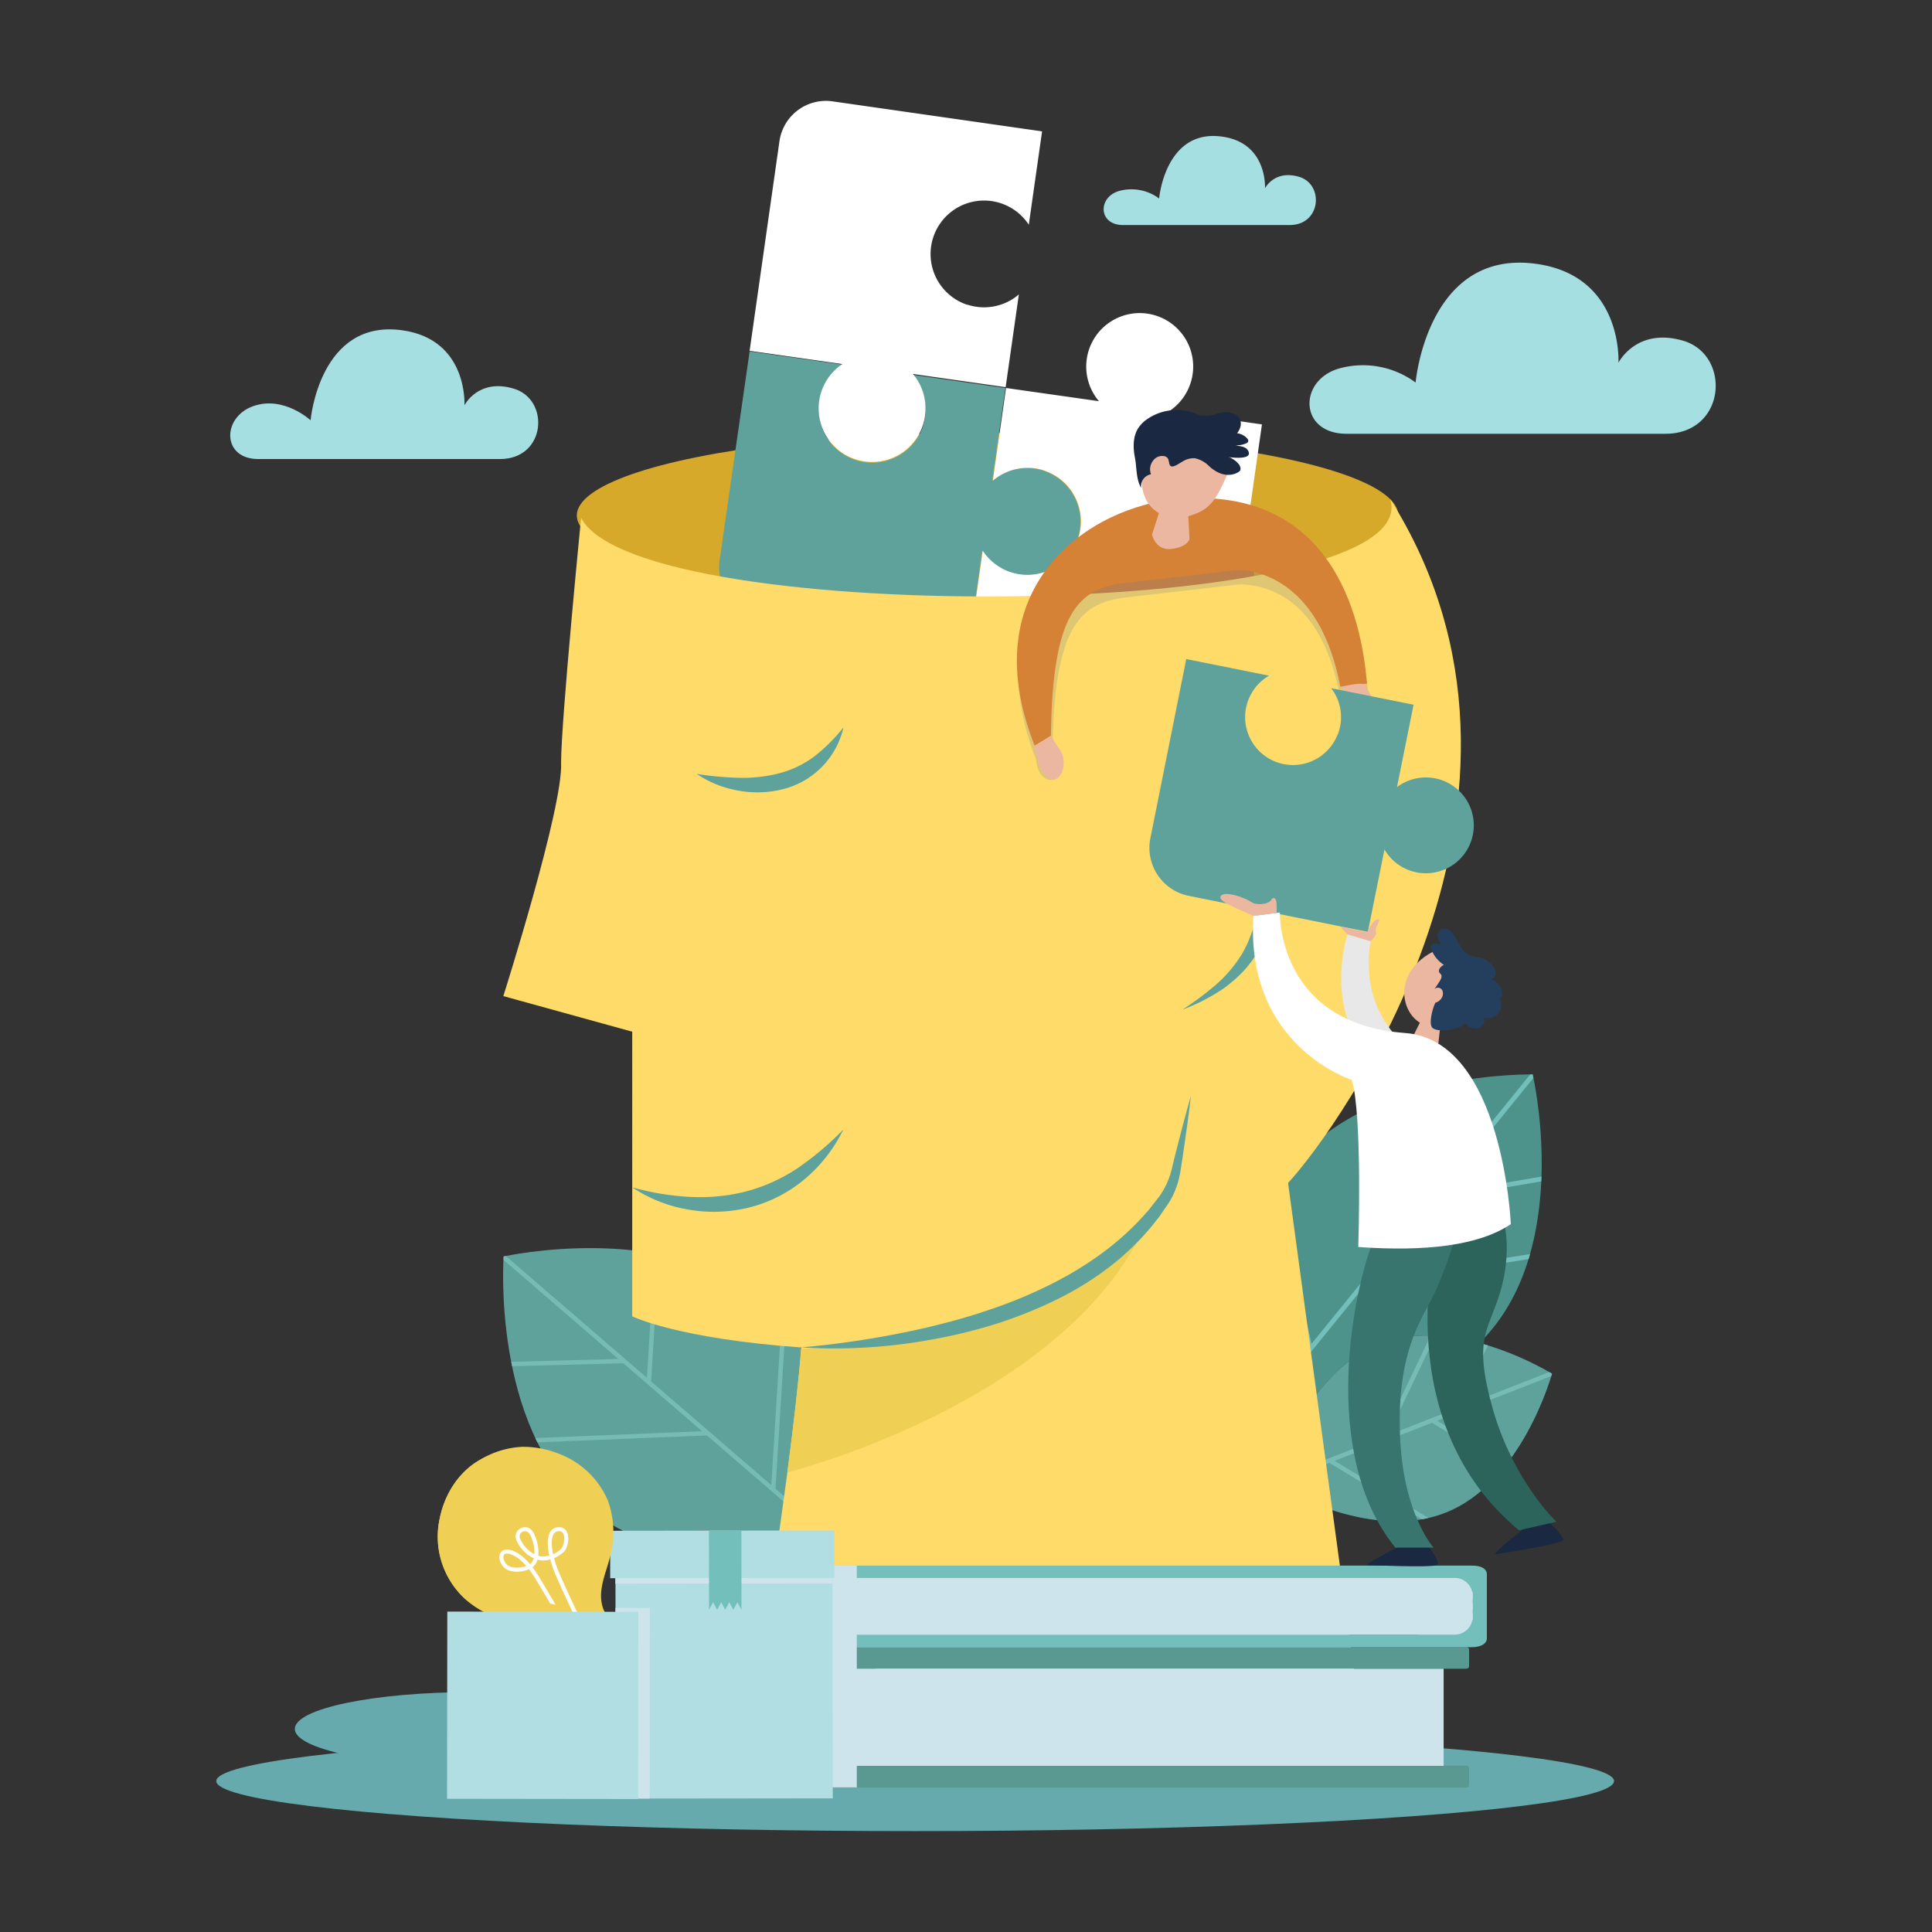<svg xmlns="http://www.w3.org/2000/svg" xmlns:xlink="http://www.w3.org/1999/xlink" width="500" height="500" viewBox="0 0 500 500">
  <rect x="0" y="0" width="500" height="500" fill="#333333" stroke="none"/>
  <defs>
    <style>
      .cls-1, .cls-10, .cls-13, .cls-26 {
        fill: none;
      }

      .cls-2 {
        fill: #5fa29c;
      }

      .cls-3 {
        isolation: isolate;
      }

      .cls-4 {
        fill: #a6dfe2;
      }

      .cls-5 {
        fill: #66aaad;
      }

      .cls-6 {
        fill: #d6a92b;
      }

      .cls-7 {
        fill: #fff;
      }

      .cls-8 {
        fill: #d58136;
      }

      .cls-9 {
        clip-path: url(#clip-path);
      }

      .cls-10 {
        stroke: #77bcb4;
        stroke-width: 1.14px;
      }

      .cls-10, .cls-13, .cls-26 {
        stroke-miterlimit: 10;
      }

      .cls-11 {
        fill: #4e938b;
      }

      .cls-12 {
        clip-path: url(#clip-path-2);
      }

      .cls-13 {
        stroke: #72bfbb;
        stroke-width: 1.22px;
      }

      .cls-14 {
        fill: #243f5e;
      }

      .cls-15 {
        clip-path: url(#clip-path-3);
      }

      .cls-16 {
        fill: #ffdb69;
      }

      .cls-17, .cls-25 {
        fill: #f0d054;
      }

      .cls-17, .cls-20, .cls-23, .cls-29 {
        mix-blend-mode: multiply;
      }

      .cls-18 {
        fill: #599992;
      }

      .cls-19, .cls-23 {
        fill: #cde4ed;
      }

      .cls-21 {
        fill: #72bfbb;
      }

      .cls-22 {
        fill: #a1815d;
      }

      .cls-24 {
        fill: #b0dee3;
      }

      .cls-26 {
        stroke: #fff;
        stroke-width: 1.04px;
      }

      .cls-27 {
        fill: #649de1;
      }

      .cls-28 {
        fill: #87c0ec;
      }

      .cls-29 {
        fill: #5e749c;
        opacity: 0.2;
      }

      .cls-30 {
        fill: #ecb7a1;
      }

      .cls-31 {
        fill: #1b2841;
      }

      .cls-32 {
        fill: #2c635b;
      }

      .cls-33 {
        fill: #37756e;
      }

      .cls-34 {
        fill: #e8e8e8;
      }
    </style>
    <clipPath id="clip-path">
      <path class="cls-1" d="M151.42,389.65c24.29,21,66.86,11.42,66.86,11.42s3.21-43.51-21.08-64.47-66.86-11.43-66.86-11.43S127.14,368.69,151.42,389.65Z"/>
    </clipPath>
    <clipPath id="clip-path-2">
      <path class="cls-1" d="M386.29,343.81c-20,24.69-62.21,23.65-62.21,23.65s-9.68-41.06,10.36-65.74,62.22-23.65,62.22-23.65S406.33,319.13,386.29,343.81Z"/>
    </clipPath>
    <clipPath id="clip-path-3">
      <path class="cls-2" d="M356.91,347.85c-20,7.83-27.65,36-27.65,36S354,399.34,374,391.52s27.65-36,27.65-36S376.9,340,356.91,347.85Z"/>
    </clipPath>
  </defs>
  <g class="cls-3">
    <g id="OBJECTS">
      <g>
        <g>
          <path class="cls-4" d="M129.41,118.8H66.83c-9.44,0-9.43-10.84-1.27-13.7,7.89-2.77,14.82,3.67,14.82,3.67S82.66,82.4,104.2,85.49c17,2.44,16,19.4,16,19.4s3.49-7,12.66-4.34C142.41,103.31,141.38,118.8,129.41,118.8Z"/>
          <path class="cls-4" d="M333.74,58.24h-43.1c-6.5,0-6.58-7.39-.81-8.87a12,12,0,0,1,10.15,2s1.56-18.16,16.4-16c11.7,1.68,11,13.36,11,13.36s2.4-4.8,8.71-3C342.7,47.57,342,58.24,333.74,58.24Z"/>
          <path class="cls-4" d="M431,112.26H348.49c-12.44,0-12.59-14.14-1.55-17A23,23,0,0,1,366.36,99s3-34.77,31.4-30.69c22.39,3.22,21.09,25.57,21.09,25.57s4.61-9.2,16.69-5.72C448.14,91.83,446.77,112.26,431,112.26Z"/>
        </g>
        <g>
          <g>
            <ellipse class="cls-5" cx="122.23" cy="447.44" rx="45.93" ry="9.53"/>
            <ellipse class="cls-5" cx="236.84" cy="460.94" rx="180.87" ry="12.95"/>
          </g>
          <g>
            <ellipse class="cls-6" cx="255.58" cy="133.41" rx="106.3" ry="21.38"/>
            <g>
              <path class="cls-2" d="M238.85,110.28A13.8,13.8,0,0,0,236.21,97l24,3.42-3.42,24a13.84,13.84,0,1,1-2.59,18.18l-3.42,24-54.25-7.72a12.15,12.15,0,0,1-10.31-13.74L194,90.94l24.16,3.43a13.83,13.83,0,1,0,20.72,15.91Z"/>
              <path class="cls-7" d="M270.28,121.77a13.85,13.85,0,0,0-13.34,2.64l3.42-24,24.05,3.42a13.84,13.84,0,1,1,18.18,2.58l24,3.43-7.72,54.24a12.15,12.15,0,0,1-13.73,10.32l-54.25-7.72,3.44-24.16a13.84,13.84,0,1,0,15.91-20.73Z"/>
              <path class="cls-7" d="M250.35,78.84a13.83,13.83,0,0,0,13.33-2.64l-3.42,24-24-3.42A13.84,13.84,0,1,1,218,94.22l-24-3.43,7.72-54.24a12.15,12.15,0,0,1,13.74-10.32L269.69,34l-3.44,24.16a13.84,13.84,0,1,0-15.9,20.73Z"/>
            </g>
            <polygon class="cls-8" points="278.78 150.23 282.25 163.4 326.63 158.82 322.73 139.55 278.78 150.23"/>
            <g>
              <g>
                <g>
                  <path class="cls-2" d="M151.42,389.65c24.29,21,66.86,11.42,66.86,11.42s3.21-43.51-21.08-64.47-66.86-11.43-66.86-11.43S127.14,368.69,151.42,389.65Z"/>
                  <g class="cls-9">
                    <g>
                      <line class="cls-10" x1="220.52" y1="403.15" x2="127.96" y2="323.27"/>
                      <line class="cls-10" x1="202.94" y1="339.87" x2="200.11" y2="385.54"/>
                      <line class="cls-10" x1="170.75" y1="312.08" x2="167.92" y2="357.76"/>
                      <line class="cls-10" x1="183.16" y1="370.91" x2="136.63" y2="372.81"/>
                      <line class="cls-10" x1="161.68" y1="352.22" x2="130.23" y2="353.07"/>
                    </g>
                  </g>
                </g>
                <g>
                  <path class="cls-11" d="M386.29,343.81c-20,24.69-62.21,23.65-62.21,23.65s-9.68-41.06,10.36-65.74,62.22-23.65,62.22-23.65S406.33,319.13,386.29,343.81Z"/>
                  <g class="cls-12">
                    <g>
                      <line class="cls-13" x1="322.26" y1="369.88" x2="398.65" y2="275.79"/>
                      <line class="cls-13" x1="329.45" y1="305.93" x2="339.1" y2="349.13"/>
                      <line class="cls-13" x1="356.02" y1="273.21" x2="365.67" y2="316.41"/>
                      <line class="cls-13" x1="353.09" y1="331.9" x2="397.88" y2="324.88"/>
                      <line class="cls-13" x1="370.8" y1="309.92" x2="401" y2="304.76"/>
                    </g>
                  </g>
                </g>
                <g>
                  <path class="cls-14" d="M356.91,347.85c-20,7.83-27.65,36-27.65,36S354,399.34,374,391.52s27.65-36,27.65-36S376.9,340,356.91,347.85Z"/>
                  <g>
                    <path class="cls-2" d="M356.91,347.85c-20,7.83-27.65,36-27.65,36S354,399.34,374,391.52s27.65-36,27.65-36S376.9,340,356.91,347.85Z"/>
                    <g class="cls-15">
                      <g>
                        <line class="cls-10" x1="327.33" y1="384.53" x2="403.53" y2="354.69"/>
                        <line class="cls-10" x1="370.28" y1="393.89" x2="344.13" y2="377.95"/>
                        <line class="cls-10" x1="396.78" y1="383.52" x2="370.63" y2="367.57"/>
                        <line class="cls-10" x1="358.08" y1="372.49" x2="371.49" y2="344.36"/>
                        <line class="cls-10" x1="375.86" y1="365.61" x2="385.18" y2="346.73"/>
                      </g>
                    </g>
                  </g>
                </g>
              </g>
              <g>
                <path class="cls-16" d="M333.35,306.14l19,140.36H194.13s5.66-35.39,9.64-65.44c1.66-12.61,3-24.28,3.57-32,0-.11,0-.23,0-.34-32.21-2.3-43.72-8.06-43.72-8.06V267l-33.36-9.21s15.53-48.89,14.95-60.4c0-10.93,5.18-63.38,5.18-63.38,14.92,29,219.08,26.68,209.41-4.85C408.36,206.2,346.22,292.33,333.35,306.14Z"/>
                <path class="cls-2" d="M308.89,203.09a48.23,48.23,0,0,0,5.29-.88c1.73-.37,3.42-.88,5.19-1.3a24.39,24.39,0,0,1,2.78-.56,7.7,7.7,0,0,1,3.26.2,5.72,5.72,0,0,1,3,2.17,9.74,9.74,0,0,1,1.4,2.92,45.46,45.46,0,0,1,1.41,11.13,84,84,0,0,1-.45,11,67.55,67.55,0,0,1-2,10.86,32,32,0,0,1-4.87,10.16A28.27,28.27,0,0,1,320.1,253c-.67.65-1.41,1.22-2.12,1.81s-1.46,1.13-2.25,1.61a50.17,50.17,0,0,1-9.71,4.88,82.15,82.15,0,0,0,8.57-6.38,34.08,34.08,0,0,0,6.7-7.83,27.45,27.45,0,0,0,2.22-4.56,35,35,0,0,0,1.52-4.85c.21-.83.34-1.68.51-2.52s.28-1.72.41-2.59c.26-1.73.46-3.46.62-5.21a99,99,0,0,0,.43-10.47c0-1.75-.08-3.5-.2-5.25a28.45,28.45,0,0,0-.58-5,8.22,8.22,0,0,0-.72-2,2.35,2.35,0,0,0-1.15-1.12,5,5,0,0,0-2-.35,25,25,0,0,0-2.55.1c-1.76.17-3.6.3-5.43.32A26.69,26.69,0,0,1,308.89,203.09Z"/>
                <path class="cls-2" d="M180.32,200.29a83,83,0,0,0,10.9,1,38,38,0,0,0,10.29-1.12,26.37,26.37,0,0,0,9.13-4.33,44.57,44.57,0,0,0,7.65-7.59,21.37,21.37,0,0,1-15.71,16,26.91,26.91,0,0,1-11.7.32A27.3,27.3,0,0,1,180.32,200.29Z"/>
                <path class="cls-2" d="M163.64,307.29a68.83,68.83,0,0,0,15,2.47,48.4,48.4,0,0,0,14.64-1.47,44.81,44.81,0,0,0,13.33-6.1,78.21,78.21,0,0,0,11.64-9.86,39.11,39.11,0,0,1-9.62,12.51,36.07,36.07,0,0,1-14.26,7.54,38.21,38.21,0,0,1-16.09.68A37,37,0,0,1,163.64,307.29Z"/>
                <path class="cls-17" d="M296.87,316.22c-20.94,46.87-93.1,64.84-93.1,64.84,1.66-12.61,3-24.28,3.57-32C252.92,348.59,281.83,328.89,296.87,316.22Z"/>
                <path class="cls-2" d="M207.36,348.71A238.83,238.83,0,0,0,240,343.53c5.33-1.28,10.62-2.7,15.78-4.48a120.44,120.44,0,0,0,15.11-6.15c9.73-4.74,18.79-11,25.84-19.15l.68-.75.62-.8,1.24-1.6a18.9,18.9,0,0,0,2.17-3.24,19.89,19.89,0,0,0,1.48-3.6c.37-1.23.66-2.65,1-4,1.37-5.38,2.73-10.75,4.28-16.09-.63,5.52-1.44,11-2.24,16.5-.22,1.38-.39,2.7-.69,4.16a21.79,21.79,0,0,1-1.33,4.2,19.16,19.16,0,0,1-2.18,3.81l-1.21,1.76-.6.88-.67.83c-6.95,9.05-16.4,16-26.55,20.87A115.44,115.44,0,0,1,257,342.86a134,134,0,0,1-16.35,3.9A139.06,139.06,0,0,1,207.36,348.71Z"/>
              </g>
            </g>
          </g>
          <g>
            <g>
              <g>
                <path class="cls-18" d="M222.37,453c0,2.18,2.3,3.93,5.12,3.93h151.9a.73.73,0,0,1,.81.62V462a.74.74,0,0,1-.81.61H212.24c-2.84,0-5.14-1.76-5.14-3.93V430.18c0-2.17,2.3-3.92,5.14-3.92H379.39c.45,0,.81.27.81.61v4.39c0,.33-.36.6-.81.6H227.49c-2.82,0-5.12,1.77-5.12,3.94Z"/>
                <path class="cls-19" d="M220.89,431.87H373.61a0,0,0,0,1,0,0V457a0,0,0,0,1,0,0H220.89a5.39,5.39,0,0,1-5.39-5.39V437.26A5.39,5.39,0,0,1,220.89,431.87Z"/>
                <g class="cls-20">
                  <rect class="cls-19" x="215.5" y="448.36" width="71.25" height="1.81"/>
                </g>
                <g class="cls-20">
                  <rect class="cls-19" x="215.5" y="443.38" width="117.26" height="1.81"/>
                </g>
                <g class="cls-20">
                  <rect class="cls-19" x="215.5" y="438.82" width="148.06" height="1.81"/>
                </g>
                <g class="cls-20">
                  <rect class="cls-19" x="232.28" y="433.96" width="117.52" height="1.81"/>
                </g>
                <g class="cls-20">
                  <rect class="cls-19" x="312.51" y="448.36" width="40.78" height="1.81"/>
                </g>
              </g>
              <g>
                <path class="cls-21" d="M384.8,407.41V424c0,1.26-1.3,2.29-3.95,2.29H209.59c-.42,0-.75-.16-.75-.36v-2.54c0-.2.33-.36.75-.36h157c2.65,0,4.79-1,4.79-2.29v-10c0-1.27-2.14-2.3-4.79-2.3h-157c-.42,0-.75-.16-.75-.35v-2.55c0-.19.33-.36.75-.36H380.85C383.5,405.12,384.8,406.15,384.8,407.41Z"/>
                <path class="cls-19" d="M381.12,413v5.46a4.63,4.63,0,0,1-4.57,4.58H215V408.38H376.55A4.56,4.56,0,0,1,381,412,4.15,4.15,0,0,1,381.12,413Z"/>
                <g class="cls-20">
                  <rect class="cls-19" x="312.95" y="411.97" width="68.18" height="1.81"/>
                </g>
                <g class="cls-20">
                  <rect class="cls-19" x="268.92" y="414.87" width="112.21" height="1.81"/>
                </g>
                <g class="cls-20">
                  <rect class="cls-19" x="224.63" y="417.52" width="156.5" height="1.81"/>
                </g>
                <g class="cls-20">
                  <rect class="cls-19" x="237.79" y="420.35" width="127.28" height="1.81"/>
                </g>
                <g class="cls-20">
                  <rect class="cls-19" x="234.45" y="411.97" width="53.85" height="1.81"/>
                </g>
              </g>
            </g>
            <g>
              <g>
                <polygon class="cls-22" points="188.46 396.13 188.48 416.62 187.43 414.65 186.38 416.62 185.33 414.65 184.29 416.62 183.24 414.65 182.19 416.63 181.14 414.66 180.09 416.63 180.07 396.14 188.46 396.13"/>
                <g>
                  <path class="cls-23" d="M221.81,462.58h-9.57c-2.84,0-5.14-1.76-5.14-3.93V430.18c0-2.17,2.3-3.92,5.14-3.92h-2.65c-.42,0-.75-.16-.75-.36v-2.54c0-.2.33-.36.75-.36H215V408.38h-5.41c-.42,0-.75-.16-.75-.35v-2.55c0-.19.33-.36.75-.36h12.15v3.26l0,14.62v39.58Z"/>
                  <polygon class="cls-24" points="215.53 465.41 168.13 465.46 159.34 465.47 159.29 416.11 159.27 397.56 215.44 397.5 215.53 465.41"/>
                  <rect class="cls-23" x="159.28" y="397.53" width="56.18" height="12.28" transform="translate(-0.45 0.21) rotate(-0.06)"/>
                  <rect class="cls-24" x="157.88" y="396.14" width="58.03" height="12.28" transform="translate(-0.46 0.21) rotate(-0.07)"/>
                  <polygon class="cls-21" points="191.87 396.13 191.89 416.61 190.84 414.65 189.79 416.62 188.74 414.65 187.7 416.62 186.65 414.65 185.6 416.62 184.55 414.65 183.5 416.62 183.48 396.14 191.87 396.13"/>
                </g>
              </g>
              <g>
                <polygon class="cls-23" points="168.16 416.12 168.13 465.46 159.34 465.47 159.29 416.11 168.16 416.12"/>
                <g>
                  <path class="cls-25" d="M113.73,393.32c1.2-6.35,4.83-12.34,10.57-15.56a23.05,23.05,0,0,1,11-3.33,25.37,25.37,0,0,1,9.83,2,22.27,22.27,0,0,1,12.13,11.78,23.86,23.86,0,0,1,.75,14.14c-1,4.55-3.59,9.21-1.91,13.95.48,1.35,1.87,2.83,1.45,4.34-.49,1.8-2.56,2.37-4,3.14q-2.61,1.37-5.2,2.75c-1.24.66-3,2.07-4.54,1.5s-2-2.46-2.82-3.61c-2.28-3-6.28-4.31-9.8-5.18a24.19,24.19,0,0,1-10.8-5.53A21.83,21.83,0,0,1,113.73,393.32Z"/>
                  <path class="cls-26" d="M152.7,425.38s-5.77-11.78-8.29-17.72a26.11,26.11,0,0,1-1.88-5.88c-.33-1.74-.75-5.56,1.72-6,2.92-.48,2.65,3.76,1.44,5.31a7.53,7.53,0,0,1-5.2,2.25c-2.89-.12-5.51-2.67-6.44-5.15a1.88,1.88,0,0,1,3-2c1.37,1.21,3.09,7.38.27,9.11a7,7,0,0,1-5,.77c-3.07-.63-3.78-5.69.13-4.28,2.77,1,5,4,6.49,6.38,4,6.62,7,11.92,10.84,18.62"/>
                  <rect class="cls-27" x="144.79" y="424.93" width="13.28" height="1.31" transform="translate(486.27 728.8) rotate(151.75)"/>
                  <path class="cls-28" d="M147.36,433.66a.76.76,0,0,0-.49-.85l-.11,0a.75.75,0,0,1-.49-.84l0-.21a.77.77,0,0,0-.52-.86.75.75,0,0,1-.53-.83l.09-.59a.68.68,0,0,1,.35-.5l11.63-6.25a.69.69,0,0,1,.61,0l.54.25a.78.78,0,0,1,.4.91.78.78,0,0,0,.42.91l.2.08a.79.79,0,0,1,.43.88l0,.11a.77.77,0,0,0,.44.88l.16.06a.78.78,0,0,1,.44.9l0,.08a1.38,1.38,0,0,1-.67.85l-11.23,6a1.41,1.41,0,0,1-1.09.09l-.08,0a.78.78,0,0,1-.51-.86Z"/>
                  <g>
                    <path class="cls-27" d="M146.31,430.72l-.06-.06a.24.24,0,0,1,.09-.3l5.42-2.91a.22.22,0,0,1,.29.09.21.21,0,0,1-.09.29l-5.42,2.91A.2.2,0,0,1,146.31,430.72Z"/>
                    <path class="cls-27" d="M154.14,426.51l-.06-.06a.24.24,0,0,1,.09-.3l3-1.61a.21.21,0,0,1,.2.38l-3,1.61A.21.21,0,0,1,154.14,426.51Z"/>
                    <path class="cls-27" d="M150.79,430l-.06-.07a.24.24,0,0,1,.09-.3l7.86-4.22a.23.23,0,0,1,.29.09.24.24,0,0,1-.09.3L151,430.05A.23.23,0,0,1,150.79,430Z"/>
                    <path class="cls-27" d="M147,432.06A.18.18,0,0,1,147,432a.21.21,0,0,1,.08-.29l2.32-1.24a.21.21,0,0,1,.29.08.22.22,0,0,1-.09.3l-2.31,1.24A.23.23,0,0,1,147,432.06Z"/>
                    <path class="cls-27" d="M154.37,429.81a.22.22,0,0,1-.06-.07.23.23,0,0,1,.09-.29l4.2-2.26a.22.22,0,0,1,.21.39l-4.2,2.25A.23.23,0,0,1,154.37,429.81Z"/>
                    <path class="cls-27" d="M149.94,432.2a.13.13,0,0,1-.06-.07.2.2,0,0,1,.09-.29l1.68-.91a.22.22,0,0,1,.3.09.23.23,0,0,1-.09.29l-1.69.91A.21.21,0,0,1,149.94,432.2Z"/>
                    <path class="cls-27" d="M152.78,427.25l-.06-.07a.24.24,0,0,1,.09-.3l.61-.32a.2.2,0,0,1,.29.09.21.21,0,0,1-.09.29l-.6.33A.23.23,0,0,1,152.78,427.25Z"/>
                  </g>
                  <g class="cls-20">
                    <path class="cls-25" d="M113.73,393.32c1.2-6.35,4.83-12.34,10.57-15.56.66-.37,1.33-.72,2-1-9,5.55-12.69,17.94-7.17,27.49,4.64,8,11.76,11.7,21.92,10.84a5.47,5.47,0,0,1,5.31,2.13c1.23,1.68,1.65,3.84,3,5.46a1.67,1.67,0,0,0,.74.58,2,2,0,0,0,.88,0,13.85,13.85,0,0,0,6.56-3,2.34,2.34,0,0,1-.07.45c-.49,1.8-2.56,2.37-4,3.14q-2.61,1.37-5.2,2.75c-1.24.66-3,2.07-4.54,1.5s-2-2.46-2.82-3.61c-2.28-3-6.28-4.31-9.8-5.18a24.19,24.19,0,0,1-10.8-5.53A21.83,21.83,0,0,1,113.73,393.32Z"/>
                  </g>
                </g>
                <rect class="cls-24" x="116.22" y="416.58" width="48.45" height="49.44" transform="translate(-301.02 581.24) rotate(-89.93)"/>
              </g>
            </g>
          </g>
        </g>
        <g>
          <path class="cls-29" d="M305.9,132.76c-23.59,1.74-54,22.74-37.73,63.91.16,3.62,2.59,5.94,4.8,5s-.57-7.53-.57-7.53c.36-32,7.06-38.3,19.49-39.58L321,151.21c7.32.25,21,3.82,25.77,28.87l7.4.52C352.7,162.29,344.59,129.91,305.9,132.76Z"/>
          <path class="cls-8" d="M305.48,129.06c-23.58,1.74-54,22.74-37.72,63.92l4.22-2.56c.37-32,7.07-38.29,19.5-39.58l29.12-3.33c7.31.25,21.47,5.13,26.27,30.19l6.9-.79C352.28,158.59,344.17,126.21,305.48,129.06Z"/>
          <path class="cls-30" d="M300.75,130.29l-2.62,8.06s.9,4.27,5.13,3.71,4.57-2.59,4.57-2.59l-.44-8.86Z"/>
          <path class="cls-30" d="M318,121.89c-3.18,7.47-4.7,9.86-9.78,11.5-6.58,2.12-14.64-1.57-12.38-13.16,1.83-9.44,6.32-8.52,10.6-8.66S321.41,113.81,318,121.89Z"/>
          <path class="cls-31" d="M301.54,118.11a2.87,2.87,0,0,0-3.15,1.15,3.58,3.58,0,0,0-.51,3.49,3.1,3.1,0,0,0-2.54,3.56c-1.4-2.46-1.1-5.23-1.62-7.86s-.55-5.55.94-7.78A8.75,8.75,0,0,1,297,108.4a13.43,13.43,0,0,1,12-1.52,7.32,7.32,0,0,0,5.5.34c5-1.81,8.38,1.32,5.66,4.91a4.13,4.13,0,0,1,2.72,1.47.78.78,0,0,1,.11.77.94.94,0,0,1-.44.34,5.6,5.6,0,0,1-2.67.52c.38.25,2.29.16,3,1.2,1.86,2.77-4.36,2-5.32,1.77,1.08.08,4.09,2,3.38,3.6-.15.31-3.64,2.91-8.08-1.21a7.2,7.2,0,0,0-3.67-2,5.41,5.41,0,0,0-3.15.86c-.71.36-2.5,1.74-3.13,1.11S302.83,118.59,301.54,118.11Z"/>
          <path class="cls-30" d="M347.61,177.62c-.64,3.7-1.65,4.17-.32,4.6s2.12-1.69,2.12-1.69l5.95.5s-1.74-3.64-2.7-4S347.61,177.62,347.61,177.62Z"/>
          <path class="cls-30" d="M272,190.42c1,1.8,1.19,1.79,2.5,4,2.52,4.11-1.46,11.51-5.25,4.34a21.25,21.25,0,0,1-1.47-5.73Z"/>
        </g>
        <path class="cls-2" d="M346.19,190.16a12.34,12.34,0,0,0-1.68-12.06l21.32,4.28-4.29,21.33a12.4,12.4,0,1,1-3.24,16.13L354,241.17l-46.34-9.32a12.69,12.69,0,0,1-9.94-14.95L307,170.56l21.43,4.31a12.39,12.39,0,1,0,17.72,15.29Z"/>
        <g>
          <polygon class="cls-30" points="368.36 262.86 365.72 268.15 372.16 270.79 372.84 264.69 368.36 262.86"/>
          <path class="cls-30" d="M372.24,245.63c-14.59,6.35-8.61,21.75.27,19.94,4.32-.88,6.51-14.8,6.51-14.8Z"/>
          <path class="cls-14" d="M377.09,243.44a7.64,7.64,0,0,0-1.73-2.48,2.2,2.2,0,0,0-2.78-.15c-1,.92-.41,2.62.58,3.52-.85.11-1.87-.48-2.5.1s-.31,1.24,0,1.83a8.21,8.21,0,0,0,3,3.43c-.74.42-1.59,1.23-1.15,2,.12.2.33.34.45.54.28.47,0,1.07-.28,1.54-.46.76-.95,1.5-1.48,2.21a1.31,1.31,0,0,1,2.09.37,2.22,2.22,0,0,1-.52,2.35,2.4,2.4,0,0,1-1.18.75c-.4.09-2.17,5.56-.79,6.63,1.71,1.32,7.51.17,8.34-1.32a3.71,3.71,0,0,0,3.28,1.36c1.22-.24,2.15-1.74,1.49-2.79a3.42,3.42,0,0,0,4.12-4.94c.71-.22.86-1.19.67-1.91a4.37,4.37,0,0,0-3-3.1,1.51,1.51,0,0,0,1.37-1.47,3.08,3.08,0,0,0-.82-2c-1.37-1.69-3-2.14-5-2.4S378,245.12,377.09,243.44Z"/>
          <path class="cls-31" d="M363.41,399.65s-8.54,4.09-9.68,5.37c0,0,16.8.76,18.11,0s-2.69-5.36-2.69-5.36Z"/>
          <path class="cls-31" d="M395.17,395s-7.5,5.78-8.36,7.27c0,0,17.72-2.63,17.72-3.79s-3.74-4.68-3.74-4.68Z"/>
          <path class="cls-32" d="M371.67,320.49c-.32,1.73-12,47.88,21.44,75.55l9.69-2.22s-11.28-10.58-16.59-29.61c-5-18-1-19.76,2-29.68,3.33-11,.85-18.93.85-18.93Z"/>
          <path class="cls-33" d="M355.68,320.35c-5.3,12.67-14.4,55.85,5.44,80.17l9.9,0s-7.8-8.55-8.67-28.4,4.17-28.56,7.73-35.1,6.85-17.68,6.85-17.68Z"/>
          <path class="cls-34" d="M348.69,241.79c-2.63,9.28-3.5,26.42,9.69,33.33L367.2,273s-15.91-8.34-12.5-29.42Z"/>
          <path class="cls-7" d="M324.38,237l6.85-.85s-.82,28.76,32.4,31.19C389,269.23,391,316.81,391,316.81c-8.18,5.51-21.9,7.17-39.48,5.91,0,0,1.12-34-1.67-43.24C349.83,279.48,322.23,270.8,324.38,237Z"/>
          <path class="cls-30" d="M316,231.81c-1.16,1.35,3.68,3.05,8.37,5.23l6-.75a24.42,24.42,0,0,0,0-2.45c-.08-1.25-.71-2-1.42-.89s-3.75,1.44-5.18.46S317.17,230.47,316,231.81Z"/>
          <path class="cls-30" d="M348.69,241.79c-2.2-2.17-1.62-2-1.62-2l6.72,1.52s1.48-3.28,2.73-3.37-.94,2.26-.44,3.13-1.38,2.52-1.38,2.52Z"/>
        </g>
      </g>
    </g>
  </g>
</svg>
